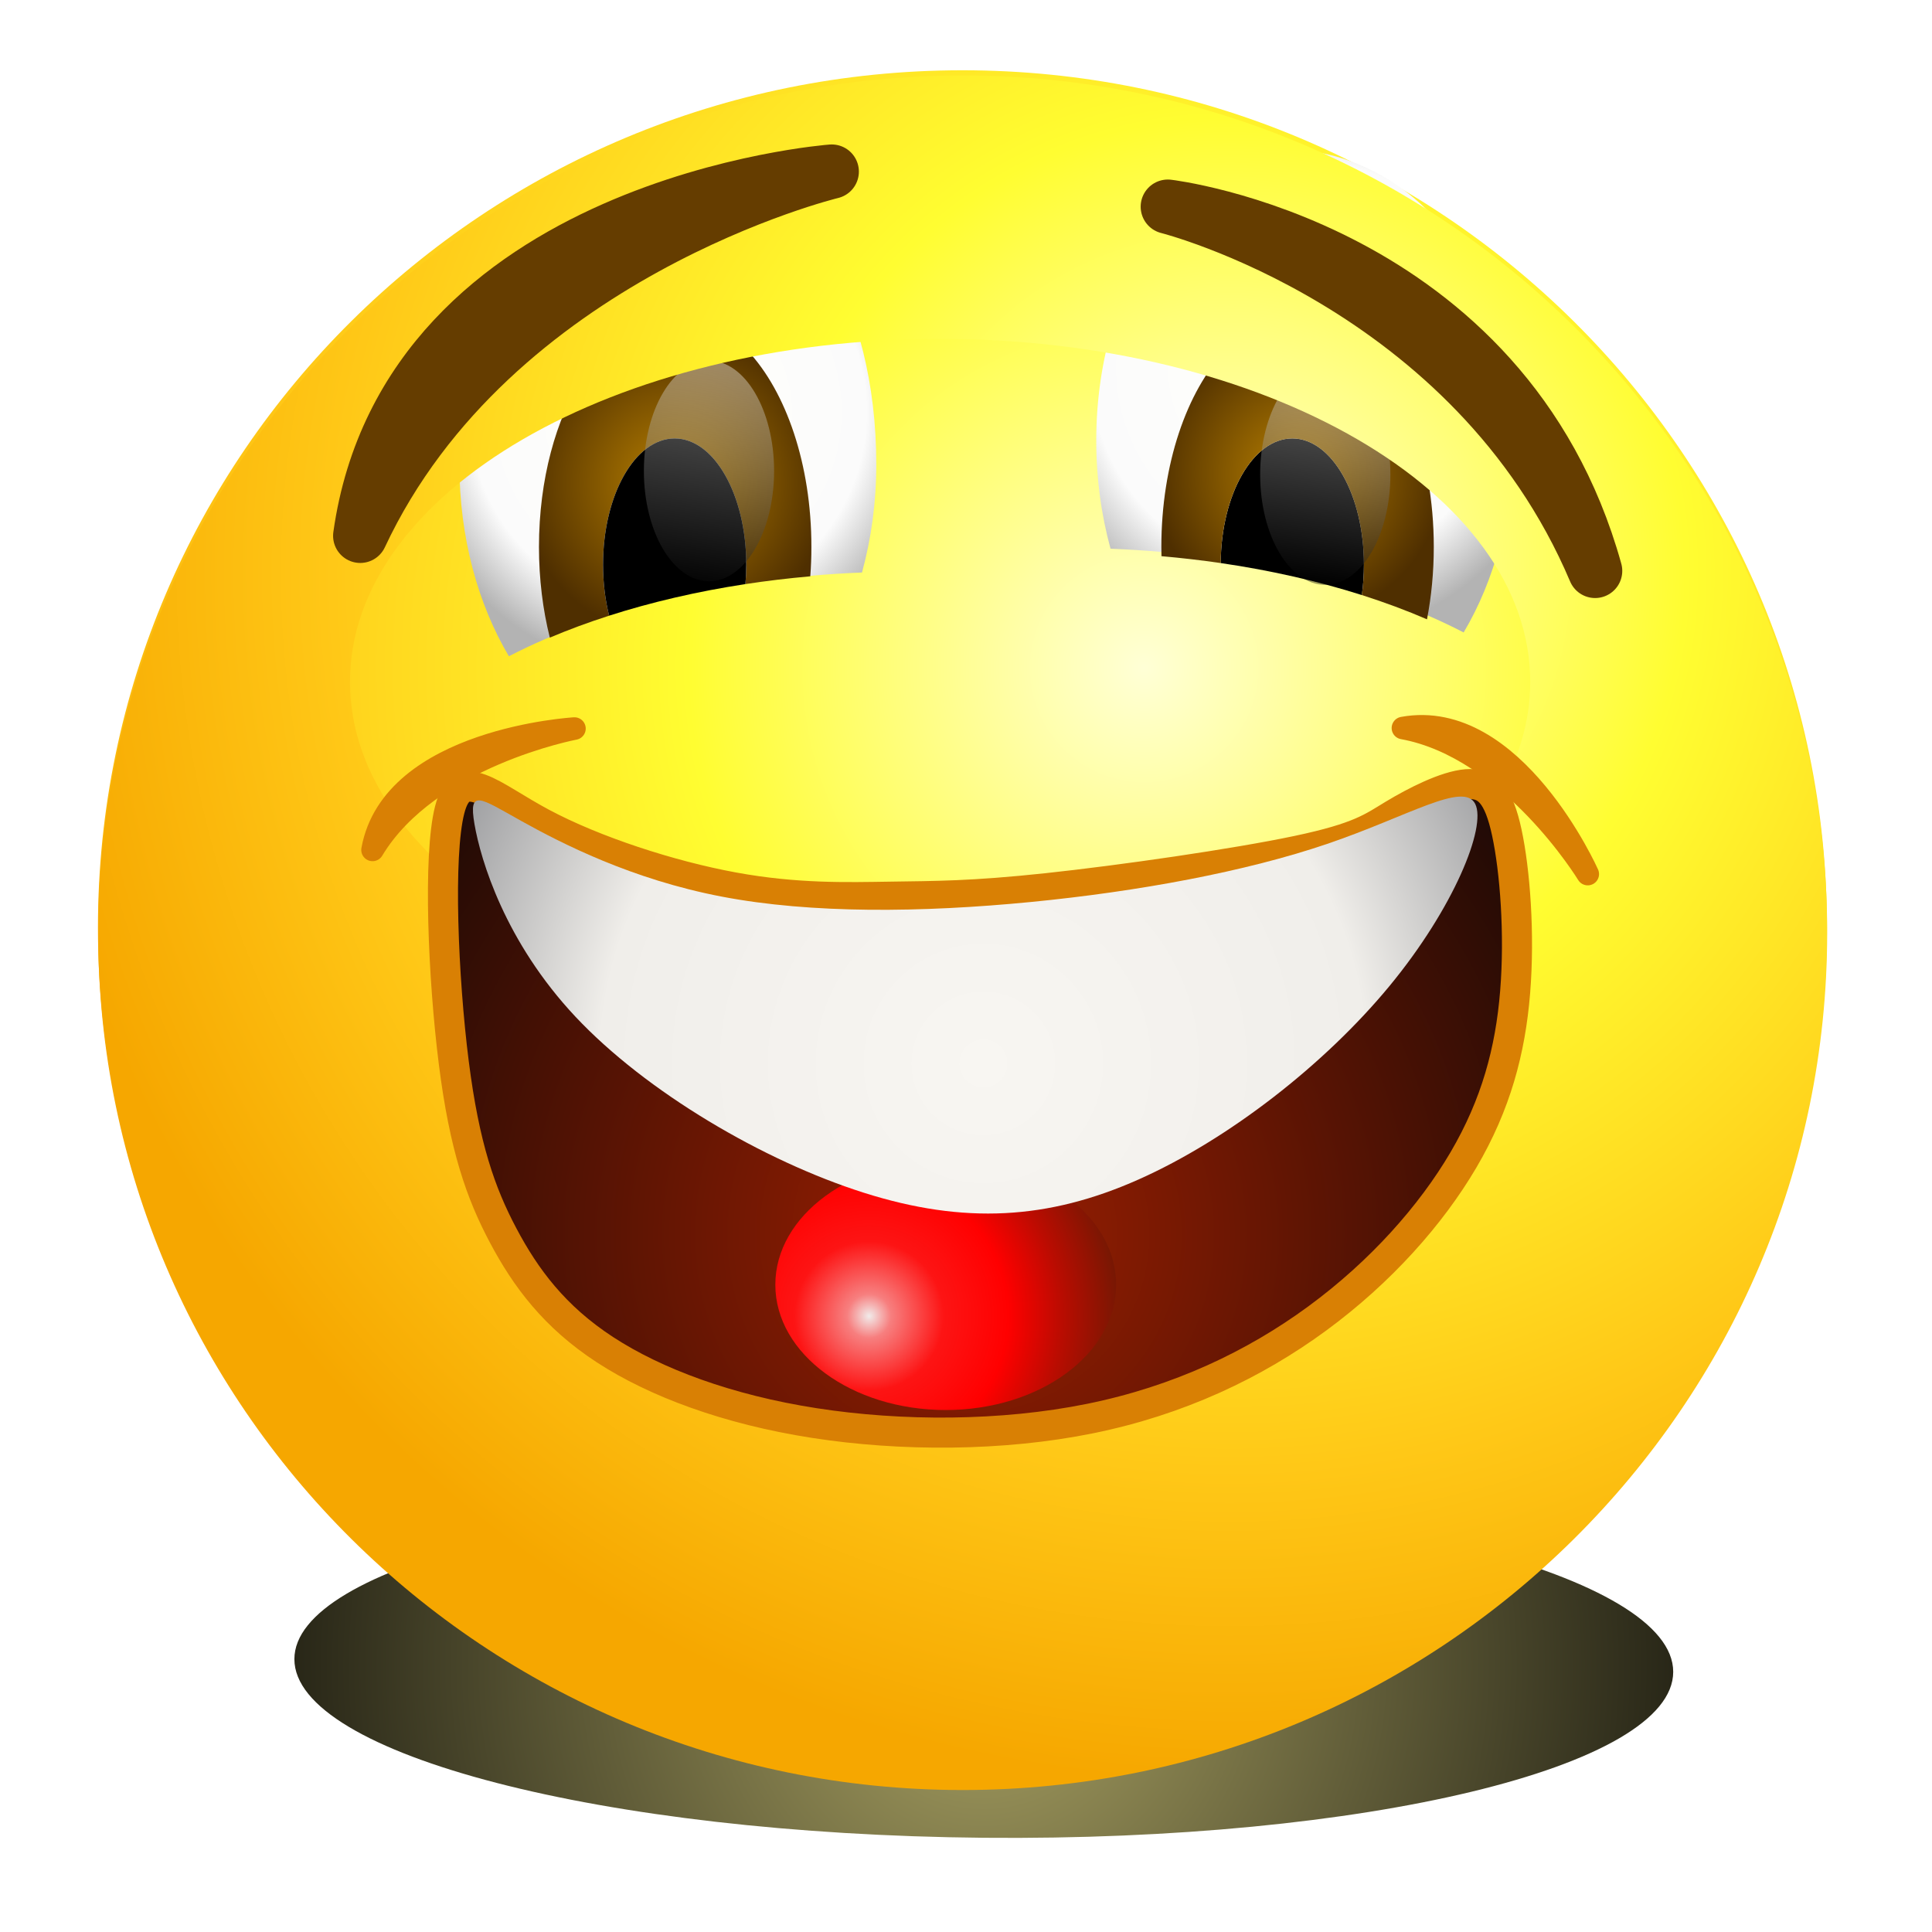 ﻿<?xml version="1.0" encoding="utf-8"?>
<!DOCTYPE svg PUBLIC "-//W3C//DTD SVG 1.1//EN" "http://www.w3.org/Graphics/SVG/1.1/DTD/svg11.dtd">
<svg xmlns="http://www.w3.org/2000/svg" xmlns:xlink="http://www.w3.org/1999/xlink" version="1.1" baseProfile="full" width="257" height="257" viewBox="0 0 257.00 257.00" enable-background="new 0 0 257.00 257.00" xml:space="preserve">
	<radialGradient id="SVGID_Fill1_" cx="130.867" cy="221.548" r="120.827" gradientUnits="userSpaceOnUse" gradientTransform="rotate(180 130.867 221.548)">
		<stop offset="0" stop-color="#A8A162" stop-opacity="1"/>
		<stop offset="1" stop-color="#000000" stop-opacity="1"/>
	</radialGradient>
	<filter id="Filter_GaussianBlur1_" filterUnits="userSpaceOnUse">
		<feGaussianBlur stdDeviation="7.937"/>
	</filter>
	<path fill="url(#SVGID_Fill1_)" stroke-width="0.2" stroke-linejoin="round" filter="url(#Filter_GaussianBlur1_)" d="M 39.16,220.704C 39.16,233.362 80.218,243.999 130.868,244.467L 130.868,244.467C 181.515,244.932 222.575,235.049 222.575,222.393L 222.575,222.393C 222.575,209.737 181.515,199.099 130.868,198.632L 130.868,198.632C 129.718,198.622 128.573,198.617 127.433,198.617L 127.433,198.617C 78.375,198.617 39.16,208.335 39.16,220.704 Z "/>
	<g>
		<radialGradient id="SVGID_Fill2_" cx="152.21" cy="88.858" r="160.925" gradientUnits="userSpaceOnUse" gradientTransform="rotate(236.825 152.21 88.858)">
			<stop offset="0" stop-color="#FFFFD6" stop-opacity="1"/>
			<stop offset="0.377" stop-color="#FFFD31" stop-opacity="1"/>
			<stop offset="0.741" stop-color="#FFC817" stop-opacity="1"/>
			<stop offset="1" stop-color="#F6A700" stop-opacity="1"/>
		</radialGradient>
		<path fill="url(#SVGID_Fill2_)" stroke-width="0.2" stroke-linejoin="round" d="M 13.029,123.385C 13.029,186.367 64.516,237.425 128.03,237.425L 128.03,237.425C 191.543,237.425 243.029,186.367 243.029,123.385L 243.029,123.385C 243.029,60.404 191.543,9.347 128.03,9.347L 128.03,9.347C 64.516,9.347 13.029,60.404 13.029,123.385 Z "/>
		<g>
			<radialGradient id="SVGID_Fill3_" cx="172.647" cy="48.896" r="36.597" gradientUnits="userSpaceOnUse" gradientTransform="rotate(182.071 172.647 48.896)">
				<stop offset="0" stop-color="#FFFFFB" stop-opacity="1"/>
				<stop offset="0.755" stop-color="#FBFBFB" stop-opacity="1"/>
				<stop offset="1" stop-color="#B3B3B3" stop-opacity="1"/>
			</radialGradient>
			<path fill="url(#SVGID_Fill3_)" stroke-width="0.2" stroke-linejoin="round" d="M 145.825,58.595C 145.825,63.672 146.503,68.529 147.727,72.989L 147.727,72.989C 166.087,73.725 182.544,77.839 194.698,84.13L 194.698,84.13C 198.795,77.243 201.282,68.33 201.282,58.595L 201.282,58.595C 201.282,36.774 188.446,19.794 170.162,19.794L 170.162,19.794C 158.614,19.794 145.825,36.774 145.825,58.595 Z "/>
			<radialGradient id="SVGID_Fill4_" cx="88.839" cy="54.777" r="35.002" gradientUnits="userSpaceOnUse" gradientTransform="rotate(175.394 88.839 54.777)">
				<stop offset="0" stop-color="#FFFFFB" stop-opacity="1"/>
				<stop offset="0.755" stop-color="#FBFBFB" stop-opacity="1"/>
				<stop offset="1" stop-color="#B3B3B3" stop-opacity="1"/>
			</radialGradient>
			<path fill="url(#SVGID_Fill4_)" stroke-width="0.2" stroke-linejoin="round" d="M 61.109,61.762C 61.109,71.497 63.598,80.41 67.694,87.297L 67.694,87.297C 79.848,81.006 96.305,76.892 114.665,76.156L 114.665,76.156C 115.889,71.696 116.566,66.838 116.566,61.762L 116.566,61.762C 116.566,39.941 106.359,25.294 97.023,22.961L 97.023,22.961C 95.196,22.505 93.391,22.287 91.622,22.287L 91.622,22.287C 74.761,22.285 61.109,42.012 61.109,61.762 Z "/>
			<path fill="#000000" fill-opacity="1" stroke-width="0.2" stroke-linejoin="round" d="M 181.433,75.117C 181.433,65.842 177.168,58.323 171.906,58.323C 166.687,58.323 162.447,65.725 162.381,74.9C 169.078,75.877 175.385,77.32 181.156,79.157C 181.337,77.863 181.433,76.51 181.433,75.117 Z "/>
			<radialGradient id="SVGID_Fill5_" cx="89.815" cy="64.244" r="20.574" gradientUnits="userSpaceOnUse">
				<stop offset="0" stop-color="#B88000" stop-opacity="1"/>
				<stop offset="1" stop-color="#4F2F00" stop-opacity="1"/>
			</radialGradient>
			<path fill="url(#SVGID_Fill5_)" stroke-width="0.2" stroke-linejoin="round" d="M 82.192,44.812C 80.478,46.162 78.911,47.953 77.54,50.098C 73.945,55.723 71.696,63.788 71.696,72.751C 71.696,77.034 72.21,81.113 73.139,84.818C 75.635,83.761 78.269,82.785 81.027,81.9C 80.507,79.826 80.218,77.531 80.218,75.117C 80.218,65.842 84.484,58.323 89.745,58.323C 95.006,58.323 99.271,65.842 99.271,75.117C 99.271,75.995 99.233,76.857 99.159,77.698C 101.968,77.269 104.849,76.922 107.788,76.663C 107.884,75.382 107.933,74.076 107.933,72.751C 107.933,61.754 104.559,52.094 99.454,46.647C 98.24,45.931 96.986,45.336 95.696,44.871C 93.513,44.084 91.229,43.67 88.868,43.67C 86.571,43.67 84.326,44.062 82.192,44.812 Z "/>
			<radialGradient id="SVGID_Fill6_" cx="172.607" cy="63.026" r="19.357" gradientUnits="userSpaceOnUse">
				<stop offset="0" stop-color="#B88000" stop-opacity="1"/>
				<stop offset="1" stop-color="#4F2F00" stop-opacity="1"/>
			</radialGradient>
			<path fill="url(#SVGID_Fill6_)" stroke-width="0.2" stroke-linejoin="round" d="M 162.968,46.646C 157.862,52.094 154.488,61.753 154.488,72.751C 154.488,73.164 154.493,73.576 154.503,73.985C 157.181,74.219 159.809,74.525 162.381,74.9C 162.447,65.725 166.687,58.323 171.906,58.323C 177.168,58.323 181.433,65.842 181.433,75.117C 181.433,76.51 181.337,77.863 181.156,79.157C 184.201,80.126 187.097,81.205 189.823,82.383C 190.409,79.353 190.726,76.115 190.726,72.751C 190.726,60.369 186.434,49.703 180.23,44.812C 178.097,44.062 175.85,43.67 173.554,43.67C 169.797,43.67 166.235,44.72 162.968,46.646 Z "/>
			<path fill="#000000" fill-opacity="1" stroke-width="0.2" stroke-linejoin="round" d="M 99.159,77.698C 99.233,76.857 99.271,75.995 99.271,75.117C 99.271,65.842 95.006,58.323 89.745,58.323C 84.484,58.323 80.218,65.842 80.218,75.117C 80.218,77.531 80.507,79.826 81.027,81.9C 86.61,80.108 92.697,78.686 99.159,77.698 Z "/>
			<linearGradient id="SVGID_Fill7_" gradientUnits="objectBoundingBox" x1="0.625" y1="0.015" x2="1.683" y2="0.015" gradientTransform="rotate(95.144 0.625 0.015)">
				<stop offset="0" stop-color="#FFFFFF" stop-opacity="0.388"/>
				<stop offset="1" stop-color="#000000" stop-opacity="0.388"/>
			</linearGradient>
			<path fill="url(#SVGID_Fill7_)" stroke-width="0.2" stroke-linejoin="round" d="M 102.972,62.645C 102.972,70.751 99.095,77.321 94.311,77.321C 89.527,77.321 85.65,70.751 85.65,62.645C 85.65,54.54 89.527,47.97 94.311,47.97C 99.095,47.97 102.972,54.54 102.972,62.645 Z "/>
			<linearGradient id="SVGID_Fill8_" gradientUnits="objectBoundingBox" x1="0.613" y1="0.048" x2="1.58" y2="0.048" gradientTransform="rotate(94.997 0.613 0.048)">
				<stop offset="0" stop-color="#FFFFFF" stop-opacity="0.388"/>
				<stop offset="1" stop-color="#000000" stop-opacity="0.388"/>
			</linearGradient>
			<path fill="url(#SVGID_Fill8_)" stroke-width="0.2" stroke-linejoin="round" d="M 167.63,63.126C 167.63,71.232 171.507,77.802 176.291,77.802C 181.074,77.802 184.953,71.232 184.953,63.126C 184.953,55.022 181.074,48.45 176.291,48.45C 171.507,48.45 167.63,55.022 167.63,63.126 Z "/>
			<radialGradient id="SVGID_Fill9_" cx="101.815" cy="60.767" r="15.896" gradientUnits="userSpaceOnUse">
				<stop offset="0" stop-color="#B88000" stop-opacity="1"/>
				<stop offset="1" stop-color="#4F2F00" stop-opacity="1"/>
			</radialGradient>
			<path fill="url(#SVGID_Fill9_)" stroke-width="0.2" stroke-linejoin="round" d="M 107.935,72.751C 107.935,61.753 104.559,52.094 99.454,46.646C 98.24,45.931 96.986,45.336 95.696,44.871C 96.986,45.336 98.24,45.931 99.454,46.647C 104.559,52.094 107.933,61.754 107.933,72.751C 107.933,74.076 107.884,75.382 107.789,76.662C 107.885,75.382 107.935,74.076 107.935,72.751 Z "/>
			<radialGradient id="SVGID_Fill10_" cx="79.866" cy="47.455" r="2.643" gradientUnits="userSpaceOnUse">
				<stop offset="0" stop-color="#B88000" stop-opacity="1"/>
				<stop offset="1" stop-color="#4F2F00" stop-opacity="1"/>
			</radialGradient>
			<path fill="url(#SVGID_Fill10_)" stroke-width="0.2" stroke-linejoin="round" d="M 82.191,44.812C 80.478,46.162 78.911,47.953 77.54,50.098C 78.911,47.953 80.478,46.162 82.191,44.812 Z "/>
			<radialGradient id="SVGID_Fill11_" cx="88.944" cy="44.27" r="6.752" gradientUnits="userSpaceOnUse">
				<stop offset="0" stop-color="#FFFFFB" stop-opacity="1"/>
				<stop offset="0.755" stop-color="#FBFBFB" stop-opacity="1"/>
				<stop offset="1" stop-color="#B3B3B3" stop-opacity="1"/>
			</radialGradient>
			<path fill="url(#SVGID_Fill11_)" stroke-width="0.2" stroke-linejoin="round" d="M 82.192,44.812C 84.326,44.062 86.571,43.67 88.868,43.67C 91.229,43.67 93.513,44.084 95.696,44.871C 93.513,44.084 91.228,43.669 88.868,43.669C 86.57,43.669 84.325,44.062 82.192,44.812 Z "/>
			<radialGradient id="SVGID_Fill12_" cx="74.618" cy="67.458" r="17.36" gradientUnits="userSpaceOnUse">
				<stop offset="0" stop-color="#B88000" stop-opacity="1"/>
				<stop offset="1" stop-color="#4F2F00" stop-opacity="1"/>
			</radialGradient>
			<path fill="url(#SVGID_Fill12_)" stroke-width="0.2" stroke-linejoin="round" d="M 73.139,84.818C 72.21,81.113 71.696,77.034 71.696,72.751C 71.696,63.788 73.945,55.723 77.54,50.098C 73.944,55.723 71.695,63.787 71.695,72.751C 71.695,77.034 72.21,81.113 73.139,84.818 Z "/>
		</g>
		<radialGradient id="SVGID_Fill13_" cx="163.556" cy="76.236" r="160.915" gradientUnits="userSpaceOnUse" gradientTransform="rotate(236.78 163.556 76.236)">
			<stop offset="0" stop-color="#FFFFD6" stop-opacity="1"/>
			<stop offset="0.377" stop-color="#FFFD31" stop-opacity="1"/>
			<stop offset="0.741" stop-color="#FFC817" stop-opacity="1"/>
			<stop offset="1" stop-color="#F6A700" stop-opacity="1"/>
		</radialGradient>
		<path fill="url(#SVGID_Fill13_)" stroke-width="0.2" stroke-linejoin="round" d="M 128.056,10.037C 64.542,10.037 13.056,61.093 13.056,124.075C 13.056,187.057 64.542,238.114 128.056,238.114C 191.569,238.114 243.056,187.057 243.056,124.075C 243.056,61.093 191.569,10.037 128.056,10.037 Z M 46.556,90.701C 46.556,65.504 81.702,45.076 125.056,45.076C 168.409,45.076 203.555,65.504 203.555,90.701C 203.555,115.899 168.41,136.326 125.056,136.326C 81.701,136.326 46.556,115.899 46.556,90.701 Z "/>
		<path fill="#643D00" fill-opacity="1" stroke-width="7.224" stroke-linecap="round" stroke-linejoin="round" stroke="#653D00" stroke-opacity="1" d="M 110.638,22.828C 110.638,22.828 65.502,33.705 47.92,71.274C 54.159,27.038 110.638,22.828 110.638,22.828 Z "/>
		<path fill="#643D00" fill-opacity="1" stroke-width="7.224" stroke-linecap="round" stroke-linejoin="round" stroke="#653D00" stroke-opacity="1" d="M 155.347,27.494C 155.347,27.494 195.966,37.691 212.186,75.94C 200.163,32.726 155.347,27.494 155.347,27.494 Z "/>
		<radialGradient id="SVGID_Fill14_" cx="129.122" cy="164.184" r="100.716" gradientUnits="userSpaceOnUse" gradientTransform="rotate(77.728 129.122 164.184)">
			<stop offset="0" stop-color="#9E1F01" stop-opacity="1"/>
			<stop offset="0.944" stop-color="#180906" stop-opacity="1"/>
		</radialGradient>
		<path fill="url(#SVGID_Fill14_)" stroke-width="4" stroke-linejoin="round" stroke="#D98004" stroke-opacity="1" d="M 59.813,107.745C 58.255,113.832 58.942,130.135 60.362,141.35C 61.783,152.566 63.936,158.696 66.933,164.347C 69.929,169.998 73.767,175.171 80.484,179.547C 87.202,183.925 96.798,187.506 108.314,189.296C 119.829,191.087 133.264,191.087 145.019,188.699C 156.774,186.312 166.85,181.537 175.247,175.369C 183.644,169.202 190.361,161.642 194.68,154.281C 198.998,146.92 200.917,139.757 201.548,131.973C 202.179,124.189 201.522,115.784 200.444,110.76C 199.366,105.737 197.867,104.095 195.08,104.319C 192.294,104.543 188.221,106.632 185.375,108.348C 182.528,110.064 180.909,111.407 172.587,113.16C 164.266,114.914 149.242,117.077 139.253,118.147C 129.264,119.216 124.311,119.191 118.475,119.278C 112.64,119.365 105.923,119.564 97.526,118.022C 89.129,116.48 79.053,113.197 72.114,109.492C 65.174,105.787 61.371,101.659 59.813,107.745 Z "/>
		<radialGradient id="SVGID_Fill15_" cx="115.604" cy="175.064" r="35.497" gradientUnits="userSpaceOnUse">
			<stop offset="0" stop-color="#F1EBEA" stop-opacity="1"/>
			<stop offset="0.082" stop-color="#F77F7F" stop-opacity="1"/>
			<stop offset="0.28" stop-color="#FD1414" stop-opacity="1"/>
			<stop offset="0.522" stop-color="#FF0000" stop-opacity="1"/>
			<stop offset="0.722" stop-color="#BA0C01" stop-opacity="1"/>
			<stop offset="0.944" stop-color="#751803" stop-opacity="1"/>
		</radialGradient>
		<path fill="url(#SVGID_Fill15_)" stroke-width="0.2" stroke-linejoin="round" d="M 125.804,154.231C 138.323,154.231 148.47,161.693 148.47,170.898C 148.47,180.102 138.322,187.565 125.804,187.565C 113.285,187.565 103.137,180.102 103.137,170.898C 103.137,161.693 113.285,154.231 125.804,154.231 Z "/>
		<radialGradient id="SVGID_Fill16_" cx="130.809" cy="141.459" r="78.781" gradientUnits="userSpaceOnUse">
			<stop offset="0" stop-color="#F8F6F2" stop-opacity="1"/>
			<stop offset="0.647" stop-color="#F0EEEA" stop-opacity="1"/>
			<stop offset="1" stop-color="#999A9D" stop-opacity="1"/>
		</radialGradient>
		<path fill="url(#SVGID_Fill16_)" stroke-width="0.2" stroke-linejoin="round" d="M 63.118,109.634C 63.942,114.409 67.164,125.256 76.561,135.258C 85.958,145.259 101.53,154.414 114.904,158.659C 128.278,162.903 139.454,162.236 151.445,156.903C 163.435,151.57 176.241,141.57 184.823,131.175C 193.404,120.78 197.76,109.991 196.24,106.944C 194.719,103.898 187.321,108.594 176.519,112.266C 165.717,115.938 151.511,118.584 137.074,119.991C 122.638,121.397 107.971,121.564 95.993,119.267C 84.016,116.97 74.726,112.208 69.296,109.18C 63.865,106.152 62.293,104.857 63.118,109.634 Z "/>
		<path fill="#D98004" fill-opacity="1" stroke-width="3" stroke-linecap="round" stroke-linejoin="round" stroke="#D98004" stroke-opacity="1" d="M 76.415,96.915C 76.415,96.915 57.085,100.539 49.556,113.058C 52.228,98.318 76.415,96.915 76.415,96.915 Z "/>
		<path fill="#D98004" fill-opacity="1" stroke-width="3" stroke-linecap="round" stroke-linejoin="round" stroke="#D98004" stroke-opacity="1" d="M 211.208,116.272C 211.208,116.272 200.992,99.467 186.621,96.844C 201.355,94.138 211.208,116.272 211.208,116.272 Z "/>
	</g>
</svg>
